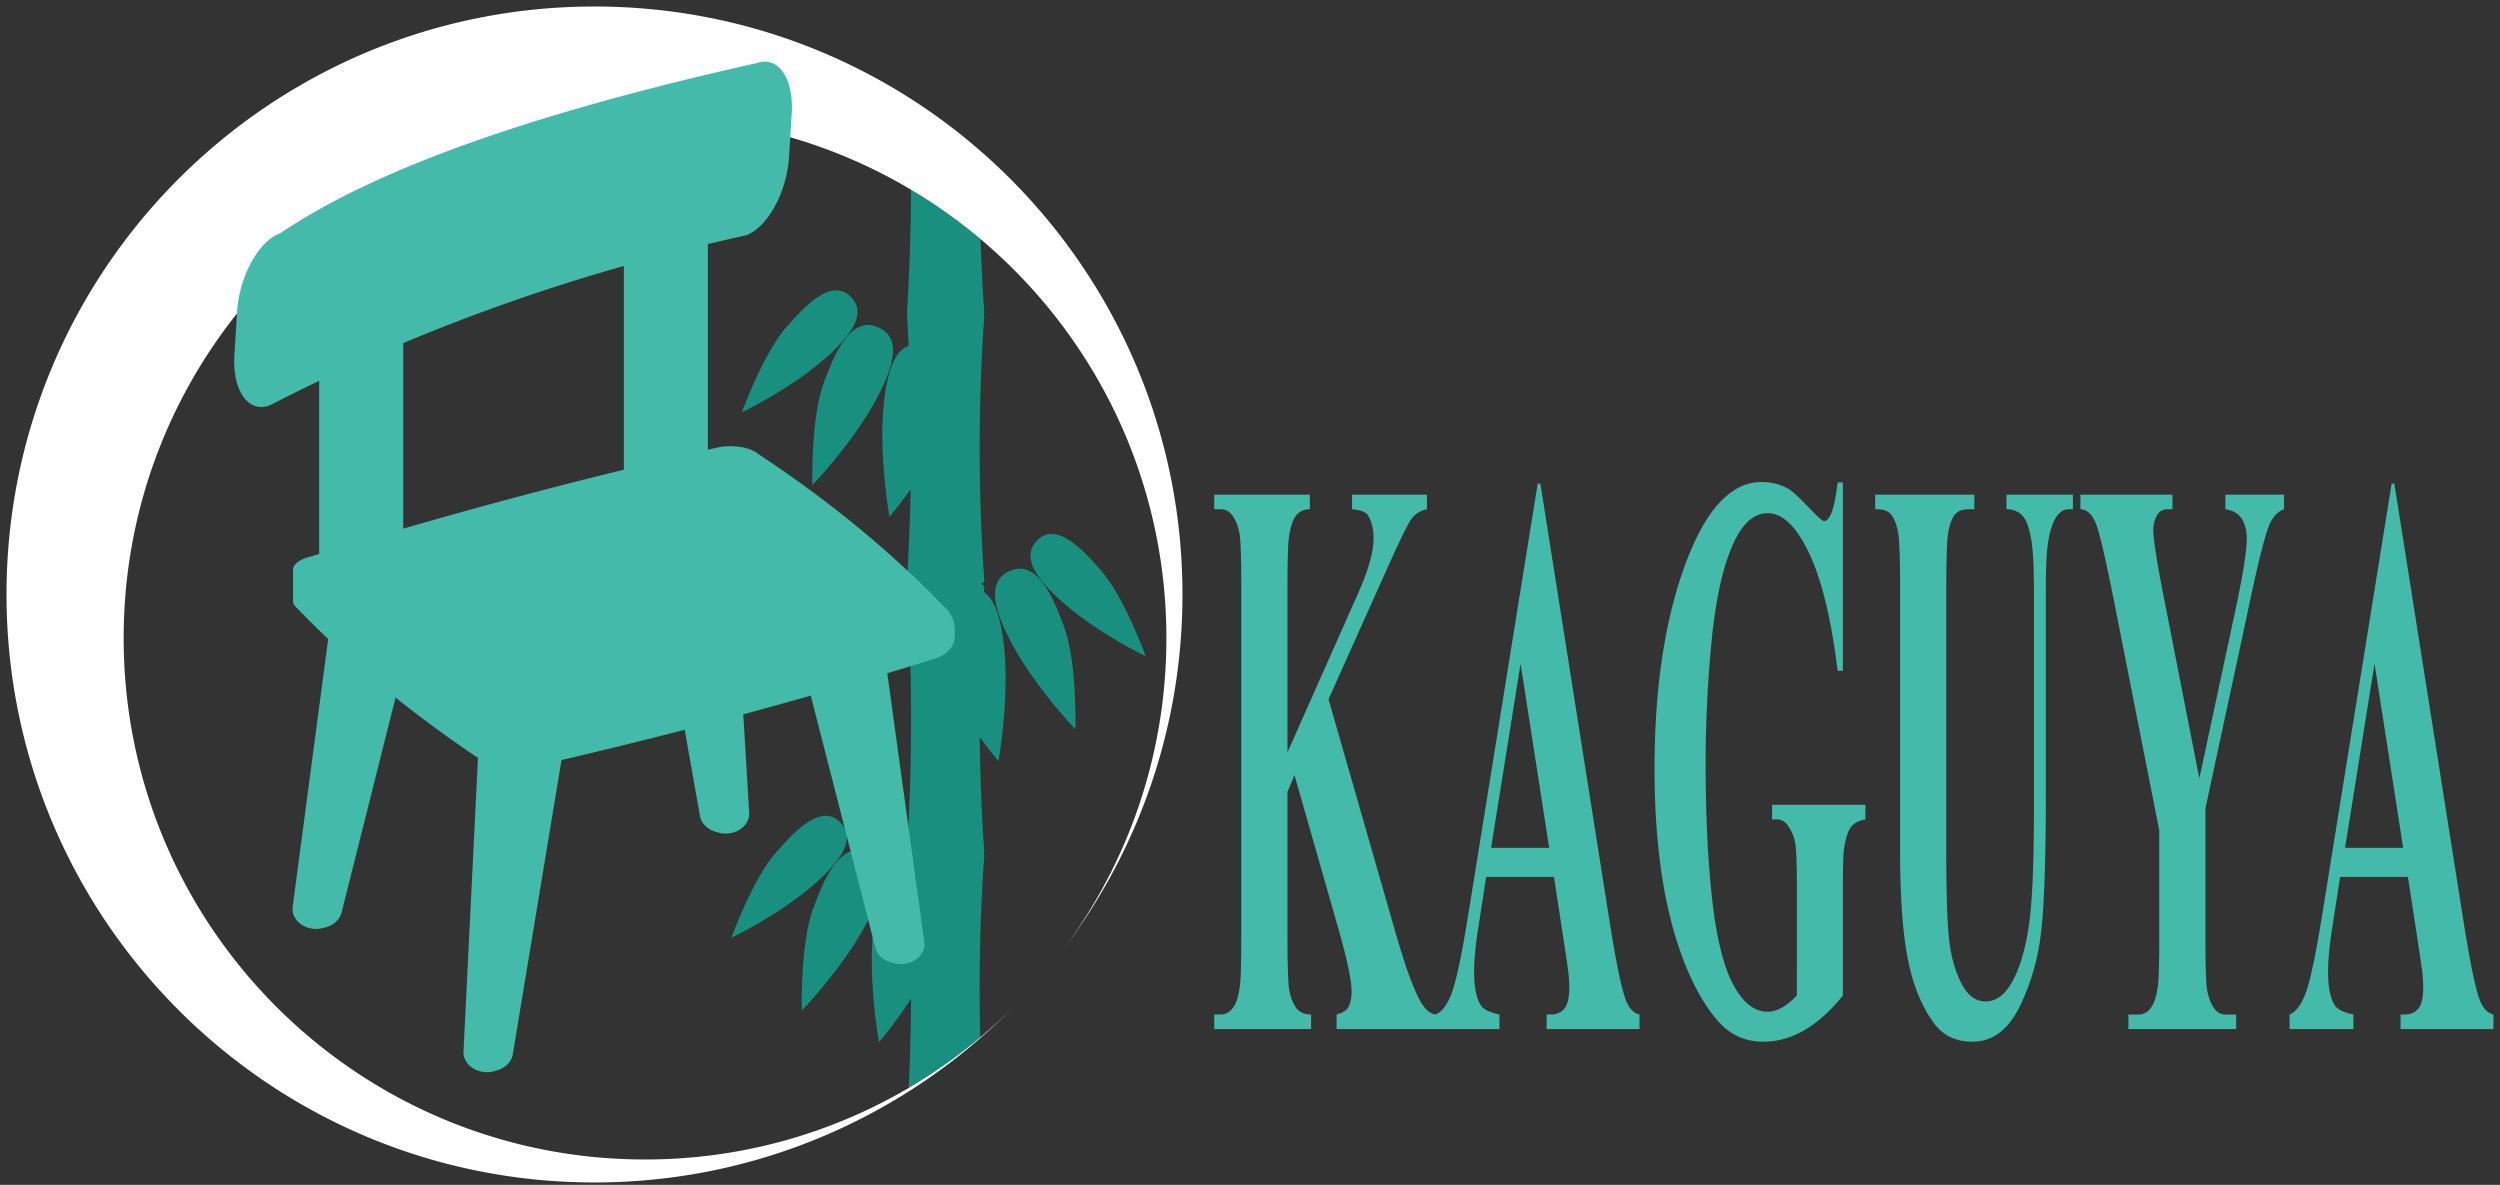 <svg id="レイヤー_1" xmlns="http://www.w3.org/2000/svg" width="384" height="182"><rect width="100%" height="100%" fill="#333333" stroke="none"/><style>.st0{fill:#19907f}.st3{fill:#4ba}</style><path class="st0" d="M163.81 93.015c5.246 4.461 12.171 7.797 12.171 7.797s-3.349-9.287-6.935-13.259c-1.894-2.098-6.907-8.289-10.095-4.133-1.593 2.079-.525 5.016 4.859 9.595z"/><path class="st0" d="M154.593 87.964c-2.481 1.454-2.558 4.811 1.163 11.5 3.625 6.517 9.435 12.567 9.435 12.567s.273-10.602-1.835-15.979c-1.113-2.841-3.802-10.997-8.763-8.088z"/><path d="M18.992 98.016c0 44.228 35.854 80.082 80.082 80.082 14.78 0 28.621-4.01 40.505-10.993.214-4.605.333-9.179.357-13.72-2.306 3.66-4.931 6.695-4.931 6.695s-1.608-9.01-.932-16.702c.649-7.383 2.551-10.026 5.378-9.684-.042-.763-.086-1.525-.133-2.287a.58.58 0 0 1 .072-.278.592.592 0 0 1-.072-.278c.841-13.811.824-27.329 0-40.573 0-.324.258-.588.576-.588a.582.582 0 0 1-.576-.588c.285-4.678.469-9.322.559-13.934-1.739 2.447-3.254 4.199-3.254 4.199s-1.608-9.01-.932-16.702c.526-5.99 1.878-8.858 3.879-9.545a315.305 315.305 0 0 0-.251-4.591.58.58 0 0 1 .072-.278.592.592 0 0 1-.072-.278c.386-6.34.589-12.618.618-18.837-11.964-7.113-25.935-11.202-40.863-11.202-44.228 0-80.082 35.854-80.082 80.082zm113.623 44.683c-3.634 6.495-9.459 12.524-9.459 12.524s-.274-10.566 1.839-15.925c1.116-2.831 3.812-10.96 8.785-8.061 2.488 1.451 2.565 4.796-1.165 11.462zm2.783-92.174c2.487 1.45 2.564 4.795-1.166 11.461-3.634 6.495-9.459 12.524-9.459 12.524s-.274-10.566 1.839-15.925c1.117-2.83 3.813-10.959 8.786-8.06zm-14.49-.409c1.899-2.091 6.924-8.261 10.12-4.119 1.598 2.071.527 4.999-4.871 9.562-5.259 4.446-12.202 7.771-12.202 7.771s3.358-9.256 6.953-13.214zm-1.617 80.713c1.899-2.091 6.924-8.261 10.12-4.119 1.598 2.071.527 4.999-4.871 9.562-5.259 4.446-12.202 7.771-12.202 7.771s3.358-9.256 6.953-13.214z" fill="none"/><path class="st0" d="M126.613 58.585c-2.113 5.359-1.839 15.925-1.839 15.925s5.824-6.029 9.459-12.524c3.73-6.666 3.652-10.012 1.166-11.461-4.974-2.899-7.67 5.23-8.786 8.06z"/><path class="st0" d="M131.028 45.997c-3.196-4.142-8.221 2.028-10.12 4.119-3.595 3.958-6.952 13.214-6.952 13.214s6.942-3.325 12.202-7.771c5.398-4.563 6.468-7.491 4.87-9.562zM139.319 47.973a.58.58 0 0 0 .072.278.592.592 0 0 0-.072.278c.095 1.526.178 3.057.251 4.591-2.001.688-3.352 3.556-3.879 9.545-.676 7.692.932 16.702.932 16.702s1.515-1.753 3.254-4.199c-.09 4.612-.274 9.256-.559 13.934 0 .325.258.588.576.588a.582.582 0 0 0-.576.588c.824 13.244.841 26.762 0 40.573a.58.58 0 0 0 .072.278.592.592 0 0 0-.072.278c.047.761.091 1.524.133 2.287-2.827-.341-4.729 2.301-5.378 9.684-.676 7.692.932 16.702.932 16.702s2.625-3.035 4.931-6.695a337.158 337.158 0 0 1-.357 13.72 80.334 80.334 0 0 0 10.998-7.774 293.07 293.07 0 0 1 .603-27.924.58.58 0 0 0-.072-.278.592.592 0 0 0 .072-.278 293.942 293.942 0 0 1-.69-17.646c1.576 2.183 2.879 3.699 2.879 3.699s1.604-9.041.93-16.759c-.46-5.269-1.554-8.13-3.161-9.221l.042-.647a.582.582 0 0 0-.575-.588.581.581 0 0 0 .575-.588 293.472 293.472 0 0 1 0-40.573.58.58 0 0 0-.072-.278.592.592 0 0 0 .072-.278 295.677 295.677 0 0 1-.562-11.241 80.324 80.324 0 0 0-10.681-7.596 335.668 335.668 0 0 1-.618 18.838z"/><path d="M181.626 91.313c0-25.307-10.414-48.179-27.184-64.576a90.728 90.728 0 0 0-14.739-11.689C125.715 6.154 109.117 1 91.313 1 41.435 1 1 41.435 1 91.313s40.435 90.313 90.313 90.313c17.741 0 34.283-5.122 48.239-13.96a90.63 90.63 0 0 0 15.973-12.851 80.705 80.705 0 0 1-4.947 4.516 80.395 80.395 0 0 1-10.998 7.774c-11.884 6.983-25.725 10.993-40.505 10.993-44.228 0-80.082-35.854-80.082-80.082s35.854-80.082 80.082-80.082c14.928 0 28.9 4.089 40.863 11.202a80.324 80.324 0 0 1 10.681 7.596c17.448 14.69 28.538 36.69 28.538 61.284 0 17.861-5.85 34.354-15.734 47.674 11.425-15.127 18.203-33.959 18.203-54.377z" fill="#fff"/><path class="st0" d="M133.781 131.238c-4.974-2.899-7.669 5.23-8.785 8.061-2.113 5.359-1.839 15.925-1.839 15.925s5.824-6.029 9.459-12.524c3.729-6.667 3.652-10.012 1.165-11.462z"/><path class="st0" d="M129.411 126.71c-3.196-4.142-8.221 2.028-10.12 4.119-3.595 3.958-6.952 13.214-6.952 13.214s6.942-3.325 12.202-7.771c5.397-4.563 6.468-7.491 4.87-9.562z"/><path class="st3" d="M145.204 93.378c-8.122-8.44-17.683-16.354-28.809-23.698-1.32-1.086-4.292-1.467-6.604-.847-.355.081-.705.165-1.06.247V37.49c1.944-.464 3.891-.916 5.841-1.343 3.308-1.181 6.29-6.611 6.628-12.067l.409-6.613c.338-5.455-2.092-8.952-5.4-7.771-31.506 7.062-57.327 15.441-73.166 26.133-3.308 1.181-6.29 6.611-6.628 12.067l-.409 6.613c-.338 5.455 2.092 8.952 5.4 7.771a285.136 285.136 0 0 1 7.62-3.782v26.577c-.529.164-1.063.323-1.59.487-1.65.443-2.53 1.28-2.422 2.119l.002 4.442c-.069.435.125.883.617 1.288a140.78 140.78 0 0 0 4.778 4.738l-5.458 41.144c-.221 1.668 1.222 3.185 3.206 3.371a4.195 4.195 0 0 0 1.575-.157c1.328-.264 2.432-1.14 2.731-2.331l8.293-33.029a191.47 191.47 0 0 0 12.658 9.264l-2.221 45.104c-.083 1.677 1.482 3.106 3.478 3.175a4.179 4.179 0 0 0 1.558-.249c1.303-.341 2.331-1.28 2.531-2.485l7.488-45.214a900.464 900.464 0 0 0 18.921-4.646l2.343 13.241c.213 1.204 1.252 2.135 2.559 2.465a4.18 4.18 0 0 0 1.561.236c1.994-.085 3.543-1.526 3.442-3.202l-.913-15.116a786.63 786.63 0 0 0 10.369-2.875l9.931 38.746c.305 1.19 1.413 2.062 2.742 2.322a4.205 4.205 0 0 0 1.576.151c1.984-.193 3.419-1.715 3.189-3.382l-5.684-41.27c2.386-.72 4.759-1.448 7.113-2.185 2.312-.62 3.251-2.179 3.251-3.535v-1.356s-.152-1.894-1.446-2.958zM61.935 52.701A296.211 296.211 0 0 1 95.822 40.85v31.293a826.14 826.14 0 0 0-33.887 9.056V52.701z"/><g><path class="st3" d="M204.062 107.396l10.376 36.142c1.465 5.085 2.726 8.536 3.785 10.352.768 1.292 1.58 1.937 2.436 1.937v2.24h-15.357v-2.24c.971-.242 1.599-.666 1.882-1.271.283-.605.424-1.352.424-2.24 0-1.695-.667-4.883-2.001-9.565l-6.765-23.671-1.088 2.543v22.399c0 4.279.087 6.942.261 7.991.174 1.05.507 1.948 1.001 2.694.493.748 1.283 1.12 2.371 1.12v2.24h-14.879v-2.24h.979c.855 0 1.544-.424 2.066-1.271.377-.565.667-1.533.87-2.906.159-.969.239-3.511.239-7.628v-54c0-4.197-.08-6.82-.239-7.87-.16-1.049-.482-1.968-.968-2.755-.486-.787-1.142-1.181-1.969-1.181h-.979v-2.24h14.683v2.24c-1.001 0-1.762.404-2.284 1.211-.377.566-.674 1.513-.892 2.845-.174 1.009-.261 3.593-.261 7.749v25.547l10.942-24.639c1.523-3.43 2.284-6.175 2.284-8.233 0-1.533-.312-2.744-.935-3.632-.319-.444-1.109-.726-2.371-.848v-2.24h11.507v2.24c-1.03.203-1.838.717-2.425 1.544-.587.828-1.94 3.623-4.057 8.385l-8.636 19.251z"/><path class="st3" d="M238.693 134.699h-10.42l-1.24 7.991c-.406 2.664-.609 4.864-.609 6.599 0 2.3.333 3.996 1.001 5.085.392.646 1.356 1.13 2.893 1.453v2.24h-9.81v-2.24c1.058-.444 1.928-1.665 2.61-3.663.681-1.998 1.523-6.124 2.523-12.38l10.55-65.503h.413l10.637 67.319c1.015 6.378 1.849 10.393 2.502 12.047.493 1.252 1.189 1.978 2.088 2.179v2.24h-14.27v-2.24h.587c1.145 0 1.95-.444 2.415-1.332.319-.645.479-1.574.479-2.785 0-.726-.044-1.473-.131-2.24-.029-.363-.247-1.877-.653-4.54l-1.565-10.23zm-.74-4.48l-4.394-28.272-4.525 28.272h8.919zM283.068 74.1v28.938h-.805c-.972-7.91-2.429-13.924-4.372-18.041-1.944-4.117-4.068-6.175-6.374-6.175-2.205 0-4.039 1.725-5.503 5.176-1.465 3.451-2.502 8.264-3.111 14.439a193.636 193.636 0 0 0-.914 19.009c0 7.87.333 14.771 1.001 20.704.667 5.933 1.744 10.292 3.23 13.076 1.486 2.785 3.252 4.177 5.297 4.177.71 0 1.439-.212 2.186-.636.747-.424 1.512-1.038 2.295-1.846V135.85c0-3.228-.08-5.317-.239-6.266a6.681 6.681 0 0 0-.99-2.573c-.5-.766-1.106-1.15-1.816-1.15h-.761v-2.24h14.335v2.24c-1.088.203-1.846.616-2.273 1.241-.428.626-.758 1.665-.99 3.118-.131.767-.196 2.644-.196 5.63v17.072c-1.885 2.341-3.847 4.107-5.884 5.297-2.038 1.19-4.151 1.786-6.341 1.786-2.799 0-5.123-1.059-6.972-3.178-1.849-2.119-3.48-4.904-4.894-8.354-1.414-3.451-2.52-7.334-3.317-11.654-1.015-5.57-1.523-11.805-1.523-18.707 0-12.35 1.559-22.782 4.677-31.299 3.118-8.515 7.04-12.774 11.768-12.774 1.465 0 2.784.324 3.959.969.638.324 1.671 1.241 3.1 2.755 1.428 1.513 2.273 2.27 2.534 2.27.406 0 .783-.413 1.131-1.241.348-.826.667-2.391.957-4.692h.805zM288.028 75.977h15.227v2.24h-.761c-1.146 0-1.933.333-2.36.999-.428.666-.733 1.585-.914 2.755-.182 1.171-.272 4.097-.272 8.778v40.198c0 7.346.199 12.209.598 14.59.399 2.382 1.055 4.359 1.969 5.933s2.066 2.361 3.459 2.361c1.595 0 2.955-.999 4.079-2.997 1.124-1.998 1.965-4.752 2.523-8.264.558-3.511.837-9.626.837-18.343V90.748c0-3.672-.138-6.296-.413-7.87-.276-1.574-.624-2.664-1.044-3.269-.653-.928-1.574-1.392-2.763-1.392v-2.24h10.202v2.24h-.609c-.827 0-1.516.465-2.067 1.392-.551.929-.95 2.322-1.196 4.177-.189 1.292-.283 3.613-.283 6.962v31.178c0 9.647-.228 16.609-.685 20.886-.457 4.279-1.57 8.214-3.339 11.805-1.77 3.592-4.184 5.388-7.244 5.388-2.553 0-4.525-.949-5.917-2.845-1.9-2.582-3.241-5.892-4.024-9.928-.783-4.035-1.175-9.464-1.175-16.285V90.748c0-4.722-.095-7.658-.283-8.808-.189-1.15-.515-2.068-.979-2.755-.464-.686-1.32-1.008-2.567-.969v-2.239zM350.828 75.977v2.24c-.972.363-1.718 1.15-2.241 2.361-.725 1.695-1.871 6.317-3.437 13.863l-6.395 29.725v19.857c0 4.238.079 6.871.239 7.9.159 1.029.475 1.937.946 2.724.471.787 1.099 1.18 1.882 1.18h1.653v2.24h-16.554v-2.24h1.544c.87 0 1.559-.424 2.067-1.271.377-.565.674-1.533.892-2.906.159-.969.239-3.511.239-7.628v-16.467l-6.939-35.173c-1.378-6.941-2.349-11.027-2.915-12.259-.566-1.231-1.32-1.866-2.262-1.907v-2.24h14.139v2.24h-.631c-.856 0-1.454.343-1.795 1.029a4.836 4.836 0 0 0-.511 2.179c0 1.453.58 5.106 1.74 10.958l5.329 27.182 5.308-24.76c1.319-6.054 1.979-10.069 1.979-12.047 0-1.09-.189-1.998-.566-2.724-.493-1.008-1.4-1.613-2.719-1.816v-2.24h9.008zM369.861 134.699h-10.42l-1.24 7.991c-.406 2.664-.609 4.864-.609 6.599 0 2.3.333 3.996 1.001 5.085.392.646 1.356 1.13 2.893 1.453v2.24h-9.81v-2.24c1.058-.444 1.928-1.665 2.61-3.663.681-1.998 1.523-6.124 2.523-12.38l10.55-65.503h.413l10.637 67.319c1.015 6.378 1.849 10.393 2.502 12.047.493 1.252 1.189 1.978 2.088 2.179v2.24h-14.27v-2.24h.587c1.145 0 1.95-.444 2.415-1.332.319-.645.479-1.574.479-2.785 0-.726-.043-1.473-.131-2.24-.029-.363-.247-1.877-.653-4.54l-1.565-10.23zm-.739-4.48l-4.394-28.272-4.525 28.272h8.919z"/></g></svg>